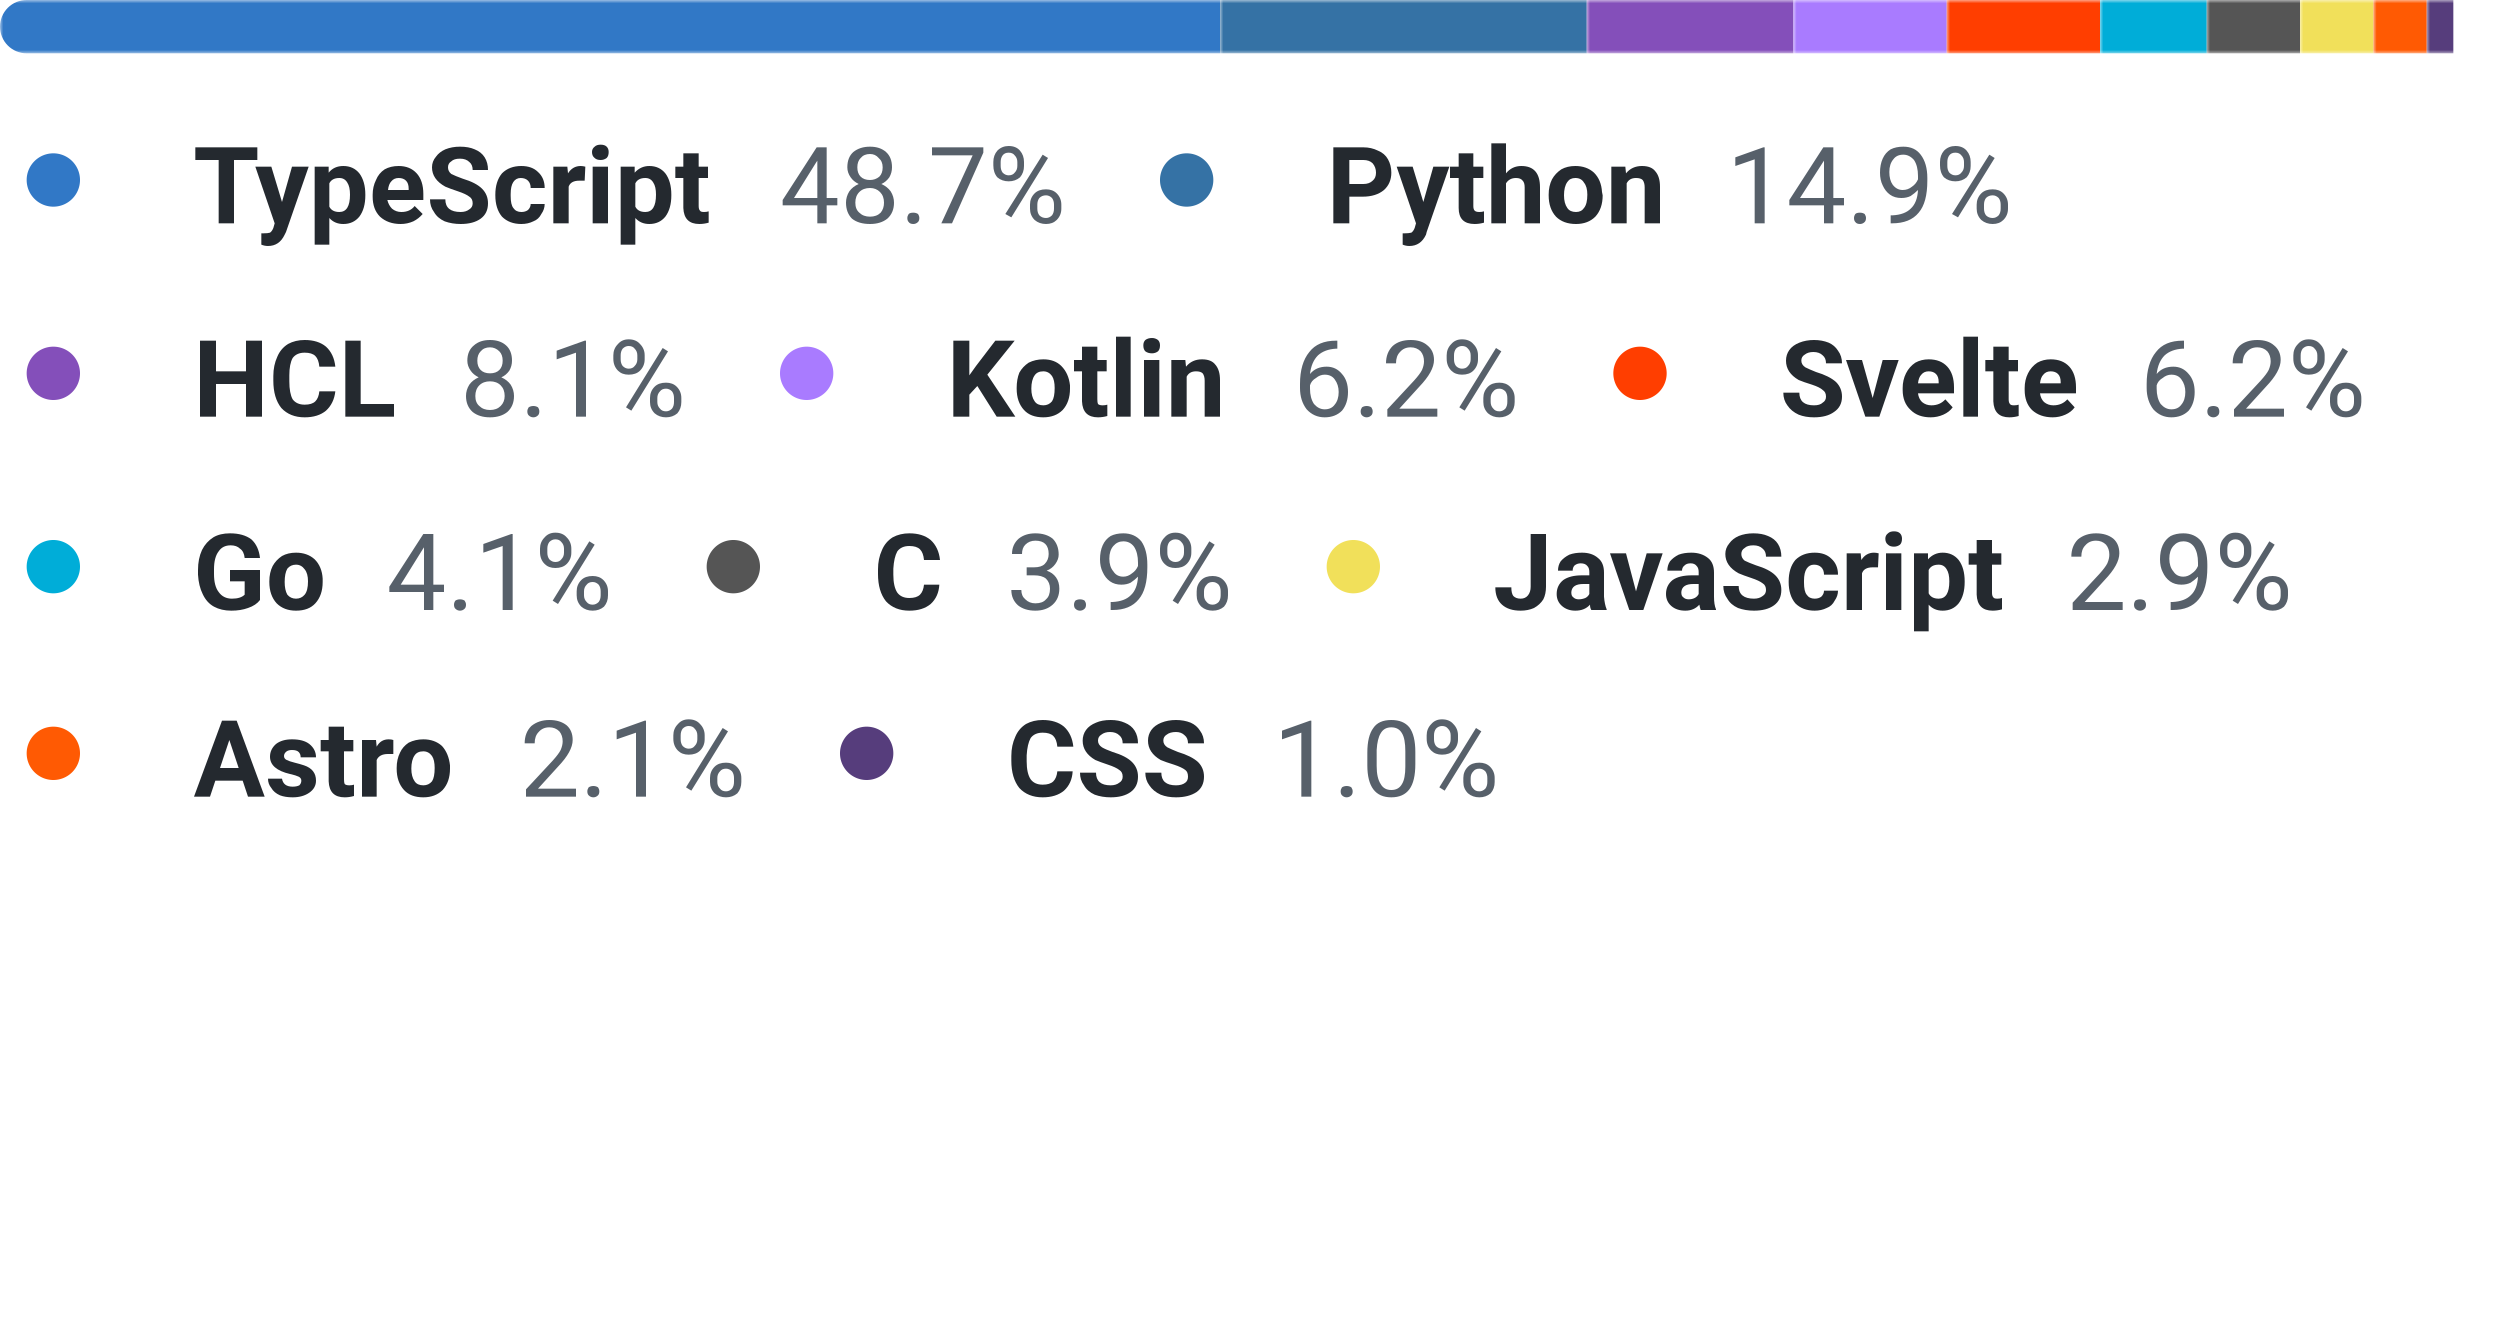 <svg width="375" height="200" viewBox="0 0 375 200" xmlns="http://www.w3.org/2000/svg"><mask id="satori_om-id"><rect x="0" y="0" width="375" height="123" fill="#fff"/></mask><clipPath id="satori_cp-id-0"><path x="0" y="0" width="375" height="8" d="M4,0 h367 a4,4 0 0 1 4,4 v0 a4,4 0 0 1 -4,4 h-367 a4,4 0 0 1 -4,-4 v0 a4,4 0 0 1 4,-4"/></clipPath><mask id="satori_om-id-0"><rect x="0" y="0" width="375" height="8" fill="#fff"/></mask><mask id="satori_om-id-0-0"><rect x="0" y="0" width="183" height="8" fill="#fff" mask="url(#satori_om-id-0)"/></mask><rect x="0" y="0" width="183" height="8" fill="#3178c6" clip-path="url(#satori_cp-id-0)" mask="url(#satori_om-id-0)"/><mask id="satori_om-id-0-1"><rect x="183" y="0" width="55" height="8" fill="#fff" mask="url(#satori_om-id-0)"/></mask><rect x="183" y="0" width="55" height="8" fill="#3572A5" clip-path="url(#satori_cp-id-0)" mask="url(#satori_om-id-0)"/><mask id="satori_om-id-0-2"><rect x="238" y="0" width="31" height="8" fill="#fff" mask="url(#satori_om-id-0)"/></mask><rect x="238" y="0" width="31" height="8" fill="#844FBA" clip-path="url(#satori_cp-id-0)" mask="url(#satori_om-id-0)"/><mask id="satori_om-id-0-3"><rect x="269" y="0" width="23" height="8" fill="#fff" mask="url(#satori_om-id-0)"/></mask><rect x="269" y="0" width="23" height="8" fill="#A97BFF" clip-path="url(#satori_cp-id-0)" mask="url(#satori_om-id-0)"/><mask id="satori_om-id-0-4"><rect x="292" y="0" width="23" height="8" fill="#fff" mask="url(#satori_om-id-0)"/></mask><rect x="292" y="0" width="23" height="8" fill="#ff3e00" clip-path="url(#satori_cp-id-0)" mask="url(#satori_om-id-0)"/><mask id="satori_om-id-0-5"><rect x="315" y="0" width="16" height="8" fill="#fff" mask="url(#satori_om-id-0)"/></mask><rect x="315" y="0" width="16" height="8" fill="#00ADD8" clip-path="url(#satori_cp-id-0)" mask="url(#satori_om-id-0)"/><mask id="satori_om-id-0-6"><rect x="331" y="0" width="14" height="8" fill="#fff" mask="url(#satori_om-id-0)"/></mask><rect x="331" y="0" width="14" height="8" fill="#555555" clip-path="url(#satori_cp-id-0)" mask="url(#satori_om-id-0)"/><mask id="satori_om-id-0-7"><rect x="345" y="0" width="11" height="8" fill="#fff" mask="url(#satori_om-id-0)"/></mask><rect x="345" y="0" width="11" height="8" fill="#f1e05a" clip-path="url(#satori_cp-id-0)" mask="url(#satori_om-id-0)"/><mask id="satori_om-id-0-8"><rect x="356" y="0" width="8" height="8" fill="#fff" mask="url(#satori_om-id-0)"/></mask><rect x="356" y="0" width="8" height="8" fill="#ff5a03" clip-path="url(#satori_cp-id-0)" mask="url(#satori_om-id-0)"/><mask id="satori_om-id-0-9"><rect x="364" y="0" width="4" height="8" fill="#fff" mask="url(#satori_om-id-0)"/></mask><rect x="364" y="0" width="4" height="8" fill="#563d7c" clip-path="url(#satori_cp-id-0)" mask="url(#satori_om-id-0)"/><mask id="satori_om-id-1"><rect x="0" y="18" width="375" height="105" fill="#fff"/></mask><mask id="satori_om-id-1-0"><rect x="0" y="18" width="160" height="19" fill="#fff"/></mask><mask id="satori_om-id-1-0-0"><rect x="0" y="19" width="16" height="16" fill="#fff"/></mask><mask id="satori_om-id-1-0-0-0"><rect x="4" y="23" width="8" height="8" fill="#fff"/></mask><path x="4" y="23" width="8" height="8" fill="#3178c6" d="M8,23 h0 a4,4 0 0 1 4,4 v0 a4,4 0 0 1 -4,4 h0 a4,4 0 0 1 -4,-4 v0 a4,4 0 0 1 4,-4"/><mask id="satori_om-id-1-0-1"><rect x="29" y="18" width="79" height="19" fill="#fff"/></mask><path fill="#24292f" d="M38.6 22.1L38.6 24.0L35.1 24.0L35.1 33.5L32.8 33.5L32.8 24.0L29.3 24.0L29.3 22.1L38.6 22.1ZM40.7 25.0L42.3 30.3L43.8 25.0L46.3 25.0L42.9 34.8L42.7 35.2Q41.9 36.9 40.2 36.9L40.2 36.9Q39.7 36.9 39.2 36.7L39.2 36.7L39.2 35.0L39.5 35.0Q40.2 35.0 40.5 34.9Q40.8 34.7 41.0 34.2L41.0 34.2L41.2 33.5L38.3 25.0L40.7 25.0ZM54.8 29.2L54.8 29.3Q54.8 31.3 53.9 32.5Q53.0 33.6 51.5 33.6L51.5 33.6Q50.2 33.6 49.4 32.7L49.4 32.7L49.4 36.7L47.2 36.7L47.2 25.0L49.3 25.0L49.3 25.9Q50.1 24.9 51.5 24.9L51.5 24.9Q53.0 24.9 53.9 26.0Q54.8 27.2 54.8 29.2L54.8 29.2ZM52.5 29.2L52.5 29.2Q52.5 28.0 52.1 27.4Q51.7 26.7 50.9 26.7L50.9 26.7Q49.8 26.7 49.4 27.5L49.4 27.5L49.4 31.0Q49.8 31.8 50.9 31.8L50.9 31.8Q52.5 31.8 52.5 29.2ZM60.1 33.6L60.1 33.6Q58.2 33.6 57.0 32.5Q55.9 31.4 55.9 29.5L55.9 29.5L55.9 29.2Q55.9 28.0 56.4 27.0Q56.8 26.0 57.7 25.4Q58.6 24.9 59.8 24.9L59.8 24.9Q61.5 24.9 62.5 26.0Q63.5 27.1 63.5 29.1L63.5 29.1L63.5 30.0L58.1 30.0Q58.3 30.8 58.8 31.3Q59.4 31.8 60.2 31.8L60.2 31.8Q61.5 31.8 62.2 30.9L62.2 30.9L63.4 32.1Q62.8 32.8 62.0 33.2Q61.1 33.6 60.1 33.6ZM59.8 26.7L59.8 26.7Q59.1 26.7 58.7 27.2Q58.3 27.6 58.2 28.5L58.2 28.5L61.3 28.5L61.3 28.3Q61.3 27.5 60.9 27.1Q60.5 26.7 59.8 26.7ZM70.9 30.5L70.9 30.5Q70.9 29.8 70.4 29.5Q69.9 29.1 68.7 28.7Q67.5 28.3 66.8 28.0L66.8 28.0Q64.8 26.9 64.8 25.1L64.8 25.1Q64.8 24.2 65.4 23.5Q65.9 22.8 66.8 22.4Q67.8 22.0 69.0 22.0L69.0 22.0Q70.3 22.0 71.2 22.4Q72.2 22.8 72.7 23.6Q73.2 24.4 73.2 25.5L73.2 25.5L70.9 25.5Q70.9 24.7 70.4 24.3Q69.9 23.8 69.0 23.8L69.0 23.8Q68.1 23.8 67.7 24.2Q67.2 24.5 67.2 25.1L67.2 25.1Q67.2 25.7 67.7 26.1Q68.3 26.4 69.4 26.8L69.4 26.8Q71.4 27.4 72.3 28.3Q73.2 29.2 73.2 30.5L73.2 30.5Q73.2 32.0 72.1 32.8Q71.0 33.6 69.1 33.6L69.1 33.6Q67.8 33.6 66.7 33.2Q65.6 32.7 65.1 31.8Q64.5 31.0 64.5 29.9L64.5 29.9L66.8 29.9Q66.8 31.8 69.1 31.8L69.1 31.8Q69.9 31.8 70.4 31.4Q70.9 31.1 70.9 30.5ZM78.2 31.8L78.2 31.8Q78.8 31.8 79.2 31.5Q79.6 31.1 79.6 30.6L79.6 30.6L81.7 30.6Q81.7 31.4 81.2 32.1Q80.8 32.9 80.0 33.2Q79.2 33.6 78.2 33.6L78.2 33.6Q76.4 33.6 75.3 32.5Q74.3 31.3 74.3 29.3L74.3 29.3L74.3 29.2Q74.3 27.2 75.3 26.0Q76.4 24.9 78.2 24.9L78.2 24.9Q79.8 24.9 80.7 25.8Q81.7 26.7 81.7 28.2L81.7 28.2L79.6 28.2Q79.6 27.5 79.2 27.1Q78.8 26.7 78.1 26.7L78.1 26.7Q77.4 26.7 77.0 27.3Q76.6 27.9 76.6 29.1L76.6 29.1L76.6 29.4Q76.6 30.7 77.0 31.2Q77.4 31.8 78.2 31.8ZM87.8 25.0L87.7 27.1Q87.3 27.1 86.9 27.1L86.9 27.1Q85.6 27.1 85.3 28.0L85.3 28.0L85.3 33.5L83.0 33.5L83.0 25.0L85.1 25.0L85.2 26.0Q85.9 24.9 87.1 24.9L87.1 24.9Q87.4 24.9 87.8 25.0L87.8 25.0ZM91.2 25.0L91.2 33.5L88.9 33.5L88.9 25.0L91.2 25.0ZM88.8 22.8L88.8 22.8Q88.8 22.3 89.2 22.0Q89.5 21.7 90.1 21.7L90.1 21.7Q90.7 21.7 91 22.0Q91.3 22.3 91.3 22.8L91.3 22.8Q91.3 23.4 91.0 23.7Q90.6 24.0 90.1 24.0Q89.5 24.0 89.2 23.7Q88.8 23.4 88.8 22.8ZM100.7 29.2L100.7 29.3Q100.7 31.3 99.8 32.5Q98.9 33.6 97.4 33.6L97.4 33.6Q96.1 33.6 95.3 32.7L95.3 32.7L95.3 36.7L93.1 36.7L93.1 25.0L95.2 25.0L95.2 25.9Q96.1 24.9 97.4 24.9L97.4 24.9Q98.9 24.9 99.8 26.0Q100.7 27.2 100.7 29.2L100.7 29.2ZM98.4 29.2L98.4 29.2Q98.4 28.0 98.0 27.4Q97.6 26.7 96.8 26.7L96.8 26.7Q95.7 26.7 95.3 27.5L95.3 27.5L95.3 31.0Q95.7 31.8 96.8 31.8L96.8 31.8Q98.4 31.8 98.4 29.2ZM102.5 23.0L104.8 23.0L104.8 25.0L106.2 25.0L106.2 26.7L104.8 26.7L104.8 30.9Q104.8 31.4 105.0 31.6Q105.1 31.8 105.6 31.8L105.6 31.8Q106.0 31.8 106.3 31.7L106.3 31.7L106.3 33.4Q105.6 33.6 104.9 33.6L104.9 33.6Q102.6 33.6 102.5 31.2L102.5 31.2L102.5 26.7L101.3 26.7L101.3 25.0L102.5 25.0L102.5 23.0Z "/><mask id="satori_om-id-1-0-2"><rect x="117" y="18" width="43" height="19" fill="#fff"/></mask><path fill="#57606a" d="M124.0 22.1L124.0 29.7L125.6 29.7L125.6 30.8L124.0 30.8L124.0 33.5L122.6 33.5L122.6 30.8L117.4 30.8L117.4 30.0L122.5 22.1L124.0 22.1ZM122.4 24.4L119.1 29.7L122.6 29.7L122.6 24.1L122.4 24.4ZM133.8 25.1L133.8 25.1Q133.8 25.9 133.4 26.6Q132.9 27.3 132.2 27.6L132.2 27.6Q133.1 28.0 133.6 28.7Q134.1 29.5 134.1 30.4L134.1 30.4Q134.1 31.9 133.1 32.8Q132.1 33.6 130.5 33.6L130.5 33.6Q128.8 33.6 127.8 32.8Q126.9 31.9 126.9 30.4L126.9 30.4Q126.9 29.5 127.4 28.7Q127.9 28.0 128.8 27.6L128.8 27.6Q128 27.2 127.6 26.6Q127.1 25.9 127.1 25.1L127.1 25.1Q127.1 23.6 128.0 22.8Q129.0 22.0 130.5 22.0L130.5 22.0Q132.0 22.0 132.9 22.8Q133.8 23.6 133.8 25.1ZM132.6 30.4L132.6 30.4Q132.6 29.4 132.0 28.8Q131.4 28.2 130.5 28.2Q129.5 28.2 128.9 28.8Q128.3 29.4 128.3 30.4Q128.3 31.4 128.9 31.9Q129.5 32.5 130.5 32.5L130.5 32.5Q131.5 32.5 132.1 31.9Q132.6 31.3 132.6 30.4ZM130.5 23.1L130.5 23.1Q129.6 23.1 129.1 23.7Q128.6 24.2 128.6 25.1L128.6 25.1Q128.6 26.0 129.1 26.5Q129.6 27.0 130.5 27.0Q131.3 27.0 131.9 26.5Q132.4 26.0 132.4 25.1Q132.4 24.2 131.8 23.7Q131.3 23.1 130.5 23.1ZM136.1 32.7L136.1 32.7Q136.1 32.4 136.3 32.1Q136.5 31.9 137.0 31.9Q137.4 31.9 137.7 32.1Q137.9 32.4 137.9 32.7L137.9 32.7Q137.9 33.1 137.7 33.3Q137.4 33.6 137.0 33.6Q136.5 33.6 136.3 33.3Q136.1 33.1 136.1 32.7ZM147.5 22.1L147.5 22.9L142.8 33.5L141.2 33.5L145.9 23.3L139.8 23.3L139.8 22.1L147.5 22.1ZM149.0 24.8L149.0 24.3Q149.0 23.3 149.6 22.6Q150.3 21.9 151.3 21.9L151.3 21.9Q152.4 21.9 153.0 22.6Q153.6 23.3 153.6 24.3L153.6 24.3L153.6 24.9Q153.6 25.9 153.0 26.6Q152.3 27.2 151.3 27.2L151.3 27.2Q150.3 27.2 149.6 26.6Q149.0 25.9 149.0 24.8L149.0 24.8ZM150.1 24.3L150.1 24.9Q150.1 25.5 150.4 25.9Q150.8 26.3 151.3 26.3L151.3 26.3Q151.9 26.3 152.2 25.9Q152.6 25.5 152.6 24.9L152.6 24.9L152.6 24.3Q152.6 23.7 152.2 23.3Q151.9 22.9 151.3 22.9Q150.7 22.9 150.4 23.3Q150.1 23.7 150.1 24.3L150.1 24.3ZM154.5 31.3L154.5 30.7Q154.5 29.7 155.2 29.0Q155.8 28.4 156.9 28.4Q157.9 28.4 158.5 29.0Q159.2 29.7 159.2 30.7L159.2 30.7L159.2 31.3Q159.2 32.3 158.5 33.0Q157.9 33.6 156.9 33.6Q155.9 33.6 155.2 33.0Q154.5 32.3 154.5 31.3L154.5 31.3ZM155.6 30.7L155.6 31.3Q155.6 31.9 155.9 32.3Q156.3 32.7 156.9 32.7L156.9 32.7Q157.4 32.7 157.8 32.3Q158.1 31.9 158.1 31.3L158.1 31.3L158.1 30.7Q158.1 30.1 157.8 29.7Q157.4 29.3 156.9 29.3L156.9 29.3Q156.3 29.3 155.9 29.7Q155.6 30.1 155.6 30.7L155.6 30.7ZM157.2 23.7L151.7 32.6L150.8 32.1L156.4 23.2L157.2 23.7Z "/><mask id="satori_om-id-1-1"><rect x="170" y="18" width="132" height="19" fill="#fff"/></mask><mask id="satori_om-id-1-1-0"><rect x="170" y="19" width="16" height="16" fill="#fff"/></mask><mask id="satori_om-id-1-1-0-0"><rect x="174" y="23" width="8" height="8" fill="#fff"/></mask><path x="174" y="23" width="8" height="8" fill="#3572A5" d="M178,23 h0 a4,4 0 0 1 4,4 v0 a4,4 0 0 1 -4,4 h0 a4,4 0 0 1 -4,-4 v0 a4,4 0 0 1 4,-4"/><mask id="satori_om-id-1-1-1"><rect x="199" y="18" width="51" height="19" fill="#fff"/></mask><path fill="#24292f" d="M204.4 29.5L202.4 29.5L202.4 33.5L200.0 33.5L200.0 22.1L204.5 22.1Q205.7 22.1 206.7 22.6Q207.7 23.0 208.2 23.9Q208.7 24.8 208.7 25.9L208.7 25.9Q208.7 27.5 207.6 28.5Q206.4 29.5 204.4 29.5L204.4 29.5ZM202.4 24.0L202.4 27.6L204.5 27.6Q205.4 27.6 205.9 27.1Q206.4 26.7 206.4 25.9L206.4 25.9Q206.4 25.1 205.9 24.5Q205.4 24.0 204.5 24.0L204.5 24.0L202.4 24.0ZM211.9 25.0L213.5 30.3L215.0 25.0L217.4 25.0L214.0 34.8L213.9 35.2Q213.1 36.9 211.4 36.9L211.4 36.9Q210.9 36.9 210.4 36.7L210.4 36.7L210.4 35.0L210.7 35.0Q211.3 35.0 211.7 34.9Q212.0 34.7 212.2 34.2L212.2 34.2L212.4 33.5L209.5 25.0L211.9 25.0ZM218.8 23.0L221.0 23.0L221.0 25.0L222.5 25.0L222.5 26.7L221.0 26.7L221.0 30.9Q221.0 31.4 221.2 31.6Q221.4 31.8 221.9 31.8L221.9 31.8Q222.3 31.8 222.6 31.7L222.6 31.7L222.6 33.4Q221.9 33.6 221.2 33.6L221.2 33.6Q218.8 33.6 218.8 31.2L218.8 31.2L218.8 26.7L217.5 26.7L217.5 25.0L218.8 25.0L218.8 23.0ZM225.9 21.5L225.9 26.0Q226.8 24.9 228.2 24.9L228.2 24.9Q231.0 24.9 231.0 28.1L231.0 28.1L231.0 33.5L228.7 33.5L228.7 28.1Q228.7 27.4 228.4 27.1Q228.1 26.7 227.4 26.7L227.4 26.7Q226.4 26.7 225.9 27.5L225.9 27.5L225.9 33.5L223.7 33.5L223.7 21.5L225.9 21.5ZM232.3 29.3L232.3 29.2Q232.3 27.9 232.8 26.9Q233.3 26.0 234.2 25.4Q235.1 24.9 236.3 24.9L236.3 24.9Q238.0 24.9 239.1 25.9Q240.2 27.0 240.3 28.8L240.3 28.8L240.4 29.3Q240.4 31.3 239.3 32.5Q238.2 33.6 236.4 33.6Q234.5 33.6 233.4 32.5Q232.3 31.3 232.3 29.3L232.3 29.3ZM234.6 29.3L234.6 29.3Q234.6 30.5 235.1 31.2Q235.5 31.8 236.4 31.8L236.4 31.8Q237.2 31.8 237.6 31.2Q238.1 30.6 238.1 29.2L238.1 29.2Q238.1 28.0 237.6 27.4Q237.2 26.7 236.3 26.7L236.3 26.7Q235.5 26.7 235.1 27.3Q234.6 28.0 234.6 29.3ZM241.7 25.0L243.8 25.0L243.9 26.0Q244.8 24.9 246.3 24.9L246.3 24.9Q247.7 24.9 248.3 25.7Q249.0 26.5 249.0 28.0L249.0 28.0L249.0 33.5L246.7 33.5L246.7 28.1Q246.7 27.4 246.4 27.0Q246.1 26.7 245.4 26.7L245.4 26.7Q244.4 26.7 244.0 27.5L244.0 27.5L244.0 33.5L241.7 33.5L241.7 25.0Z "/><mask id="satori_om-id-1-1-2"><rect x="259" y="18" width="43" height="19" fill="#fff"/></mask><path fill="#57606a" d="M264.7 22.1L264.7 33.5L263.2 33.5L263.2 23.9L260.3 24.9L260.3 23.6L264.5 22.1L264.7 22.1ZM275.0 22.1L275.0 29.7L276.6 29.7L276.6 30.8L275.0 30.8L275.0 33.5L273.6 33.5L273.6 30.8L268.4 30.8L268.4 30.0L273.5 22.1L275.0 22.1ZM273.4 24.4L270.0 29.7L273.6 29.7L273.6 24.1L273.4 24.4ZM278.1 32.7L278.1 32.7Q278.1 32.4 278.3 32.1Q278.5 31.9 279.0 31.9Q279.4 31.9 279.7 32.1Q279.9 32.4 279.9 32.7L279.9 32.7Q279.9 33.1 279.7 33.3Q279.4 33.6 279.0 33.6Q278.5 33.6 278.3 33.3Q278.1 33.1 278.1 32.7ZM287.7 28.5L287.7 28.5Q287.2 29.0 286.6 29.4Q286.0 29.7 285.2 29.7L285.2 29.7Q284.2 29.7 283.5 29.2Q282.8 28.7 282.4 27.8Q282.0 27.0 282.0 25.9L282.0 25.9Q282.0 24.7 282.4 23.8Q282.8 22.9 283.6 22.4Q284.4 22.0 285.5 22.0L285.5 22.0Q287.2 22.0 288.1 23.2Q289.1 24.5 289.1 26.7L289.1 26.7L289.1 27.1Q289.1 30.4 287.8 31.9Q286.5 33.5 283.8 33.5L283.8 33.5L283.6 33.5L283.6 32.3L283.9 32.3Q285.7 32.2 286.6 31.3Q287.6 30.4 287.7 28.5ZM285.4 28.5L285.4 28.5Q286.2 28.5 286.8 28.0Q287.4 27.6 287.7 26.9L287.7 26.9L287.7 26.4Q287.7 24.9 287.1 24.0Q286.4 23.2 285.5 23.2L285.5 23.2Q284.5 23.2 284.0 23.9Q283.4 24.6 283.4 25.8L283.4 25.8Q283.4 27.0 283.9 27.7Q284.5 28.5 285.4 28.5ZM291.0 24.8L291.0 24.3Q291.0 23.3 291.6 22.6Q292.3 21.9 293.3 21.9L293.3 21.9Q294.4 21.9 295.0 22.6Q295.6 23.3 295.6 24.3L295.6 24.3L295.6 24.9Q295.6 25.9 295.0 26.6Q294.3 27.2 293.3 27.2L293.3 27.2Q292.3 27.2 291.6 26.6Q291.0 25.9 291.0 24.8L291.0 24.8ZM292.1 24.3L292.1 24.9Q292.1 25.5 292.4 25.9Q292.8 26.3 293.3 26.3L293.3 26.3Q293.9 26.3 294.2 25.9Q294.6 25.5 294.6 24.9L294.6 24.9L294.6 24.3Q294.6 23.7 294.2 23.3Q293.9 22.9 293.3 22.9Q292.7 22.9 292.4 23.3Q292.1 23.7 292.1 24.3L292.1 24.3ZM296.5 31.3L296.5 30.7Q296.5 29.7 297.2 29.0Q297.8 28.4 298.9 28.4Q299.9 28.4 300.5 29.0Q301.2 29.7 301.2 30.7L301.2 30.7L301.2 31.3Q301.2 32.3 300.5 33.0Q299.9 33.6 298.9 33.6Q297.9 33.6 297.2 33.0Q296.5 32.3 296.5 31.3L296.5 31.3ZM297.6 30.7L297.6 31.3Q297.6 31.9 297.9 32.3Q298.3 32.7 298.9 32.7L298.9 32.7Q299.4 32.7 299.8 32.3Q300.1 31.9 300.1 31.3L300.1 31.3L300.1 30.7Q300.1 30.1 299.8 29.7Q299.4 29.3 298.9 29.3L298.9 29.3Q298.3 29.3 297.9 29.7Q297.6 30.1 297.6 30.7L297.6 30.7ZM299.2 23.7L293.7 32.6L292.8 32.1L298.4 23.2L299.2 23.7Z "/><mask id="satori_om-id-1-2"><rect x="0" y="47" width="103" height="19" fill="#fff"/></mask><mask id="satori_om-id-1-2-0"><rect x="0" y="48" width="16" height="16" fill="#fff"/></mask><mask id="satori_om-id-1-2-0-0"><rect x="4" y="52" width="8" height="8" fill="#fff"/></mask><path x="4" y="52" width="8" height="8" fill="#844FBA" d="M8,52 h0 a4,4 0 0 1 4,4 v0 a4,4 0 0 1 -4,4 h0 a4,4 0 0 1 -4,-4 v0 a4,4 0 0 1 4,-4"/><mask id="satori_om-id-1-2-1"><rect x="29" y="47" width="31" height="19" fill="#fff"/></mask><path fill="#24292f" d="M39.3 51.1L39.3 62.5L36.9 62.5L36.9 57.6L32.4 57.6L32.4 62.5L30.0 62.5L30.0 51.1L32.4 51.1L32.4 55.7L36.9 55.7L36.9 51.1L39.3 51.1ZM47.9 58.7L50.3 58.7Q50.1 60.5 48.9 61.6Q47.7 62.6 45.7 62.6L45.7 62.6Q43.5 62.6 42.2 61.2Q41.0 59.7 41.0 57.1L41.0 57.1L41.0 56.4Q41.0 54.8 41.6 53.5Q42.1 52.3 43.2 51.6Q44.3 51.0 45.7 51.0L45.7 51.0Q47.7 51.0 48.9 52.0Q50.1 53.1 50.3 55.0L50.3 55.0L47.9 55.0Q47.8 53.9 47.3 53.4Q46.8 52.9 45.7 52.9L45.7 52.9Q44.5 52.9 43.9 53.7Q43.4 54.6 43.4 56.3L43.4 56.3L43.4 57.2Q43.4 59.0 43.9 59.9Q44.5 60.7 45.7 60.7L45.7 60.7Q46.8 60.7 47.3 60.2Q47.8 59.7 47.9 58.7L47.9 58.7ZM54.1 51.1L54.1 60.6L59.1 60.6L59.1 62.5L51.8 62.5L51.8 51.1L54.1 51.1Z "/><mask id="satori_om-id-1-2-2"><rect x="69" y="47" width="34" height="19" fill="#fff"/></mask><path fill="#57606a" d="M76.8 54.1L76.8 54.1Q76.8 54.9 76.4 55.6Q75.9 56.3 75.2 56.6L75.2 56.6Q76.1 57.0 76.6 57.7Q77.1 58.5 77.1 59.4L77.1 59.4Q77.1 60.9 76.1 61.8Q75.1 62.6 73.5 62.6L73.5 62.6Q71.9 62.6 70.9 61.8Q69.9 60.9 69.9 59.4L69.9 59.4Q69.9 58.5 70.4 57.7Q70.9 57.0 71.8 56.6L71.8 56.6Q71.0 56.2 70.6 55.6Q70.1 54.9 70.1 54.1L70.1 54.1Q70.1 52.6 71.1 51.8Q72.0 51.0 73.5 51.0L73.5 51.0Q75.0 51.0 75.9 51.8Q76.8 52.6 76.8 54.1ZM75.7 59.4L75.7 59.4Q75.7 58.4 75.1 57.8Q74.5 57.2 73.5 57.2Q72.5 57.2 71.9 57.8Q71.3 58.4 71.3 59.4Q71.3 60.4 71.9 60.9Q72.5 61.5 73.5 61.5L73.5 61.5Q74.5 61.5 75.1 60.9Q75.7 60.3 75.7 59.4ZM73.5 52.1L73.5 52.1Q72.6 52.1 72.1 52.7Q71.6 53.2 71.6 54.1L71.6 54.1Q71.6 55.0 72.1 55.5Q72.6 56.0 73.5 56.0Q74.4 56.0 74.9 55.5Q75.4 55.0 75.4 54.1Q75.4 53.2 74.9 52.7Q74.3 52.1 73.5 52.1ZM79.1 61.7L79.1 61.7Q79.1 61.4 79.3 61.1Q79.6 60.9 80 60.9Q80.4 60.9 80.7 61.1Q80.9 61.4 80.9 61.7L80.9 61.7Q80.9 62.1 80.7 62.3Q80.4 62.6 80 62.6Q79.6 62.6 79.3 62.3Q79.1 62.1 79.1 61.7ZM87.9 51.1L87.9 62.5L86.4 62.5L86.4 52.9L83.5 53.9L83.5 52.6L87.7 51.1L87.9 51.1ZM92 53.8L92 53.3Q92 52.3 92.7 51.6Q93.3 50.9 94.3 50.9L94.3 50.9Q95.4 50.9 96.0 51.6Q96.7 52.3 96.7 53.3L96.7 53.3L96.7 53.9Q96.7 54.9 96.0 55.6Q95.4 56.2 94.3 56.2L94.3 56.2Q93.3 56.2 92.7 55.6Q92 54.9 92 53.8L92 53.8ZM93.1 53.3L93.1 53.9Q93.1 54.5 93.4 54.9Q93.8 55.3 94.3 55.3L94.3 55.3Q94.9 55.3 95.2 54.9Q95.6 54.5 95.6 53.9L95.6 53.9L95.6 53.3Q95.6 52.7 95.2 52.3Q94.9 51.9 94.3 51.9Q93.8 51.9 93.4 52.3Q93.1 52.7 93.1 53.3L93.1 53.3ZM97.5 60.3L97.5 59.7Q97.5 58.7 98.2 58.0Q98.8 57.4 99.9 57.4Q100.9 57.4 101.5 58.0Q102.2 58.7 102.2 59.7L102.2 59.7L102.2 60.3Q102.2 61.3 101.6 62.0Q100.9 62.6 99.9 62.6Q98.9 62.6 98.2 62.0Q97.5 61.3 97.5 60.3L97.5 60.3ZM98.6 59.7L98.6 60.3Q98.6 60.9 99.0 61.3Q99.3 61.7 99.9 61.7L99.9 61.7Q100.4 61.7 100.8 61.3Q101.1 60.9 101.1 60.3L101.1 60.3L101.1 59.7Q101.1 59.1 100.8 58.7Q100.4 58.3 99.9 58.3L99.9 58.3Q99.3 58.3 99.0 58.7Q98.6 59.1 98.6 59.7L98.6 59.7ZM100.2 52.7L94.7 61.6L93.9 61.1L99.4 52.2L100.2 52.7Z "/><mask id="satori_om-id-1-3"><rect x="113" y="47" width="115" height="19" fill="#fff"/></mask><mask id="satori_om-id-1-3-0"><rect x="113" y="48" width="16" height="16" fill="#fff"/></mask><mask id="satori_om-id-1-3-0-0"><rect x="117" y="52" width="8" height="8" fill="#fff"/></mask><path x="117" y="52" width="8" height="8" fill="#A97BFF" d="M121,52 h0 a4,4 0 0 1 4,4 v0 a4,4 0 0 1 -4,4 h0 a4,4 0 0 1 -4,-4 v0 a4,4 0 0 1 4,-4"/><mask id="satori_om-id-1-3-1"><rect x="142" y="47" width="43" height="19" fill="#fff"/></mask><path fill="#24292f" d="M149.5 62.5L146.6 57.9L145.4 59.2L145.4 62.5L143.0 62.5L143.0 51.1L145.4 51.1L145.4 56.3L146.4 54.9L149.3 51.1L152.2 51.1L148.1 56.2L152.3 62.5L149.5 62.5ZM152.5 58.3L152.5 58.2Q152.5 56.9 152.9 55.9Q153.4 55.0 154.3 54.4Q155.3 53.9 156.5 53.9L156.5 53.9Q158.2 53.9 159.2 54.9Q160.3 56.0 160.5 57.8L160.5 57.8L160.5 58.3Q160.5 60.3 159.4 61.5Q158.3 62.6 156.5 62.6Q154.6 62.6 153.6 61.5Q152.5 60.3 152.5 58.3L152.5 58.3ZM154.7 58.3L154.7 58.3Q154.7 59.5 155.2 60.2Q155.6 60.8 156.5 60.8L156.5 60.8Q157.3 60.8 157.8 60.2Q158.2 59.6 158.2 58.2L158.2 58.2Q158.2 57.0 157.8 56.4Q157.3 55.7 156.5 55.7L156.5 55.7Q155.6 55.7 155.2 56.3Q154.7 57.0 154.7 58.3ZM162.3 52.0L164.6 52.0L164.6 54.0L166.0 54.0L166.0 55.7L164.6 55.7L164.6 59.9Q164.6 60.4 164.7 60.6Q164.9 60.8 165.4 60.8L165.4 60.8Q165.8 60.8 166.1 60.7L166.1 60.7L166.1 62.4Q165.4 62.6 164.7 62.6L164.7 62.6Q162.4 62.6 162.3 60.2L162.3 60.2L162.3 55.7L161.1 55.7L161.1 54.0L162.3 54.0L162.3 52.0ZM169.6 50.5L169.6 62.5L167.4 62.5L167.4 50.5L169.6 50.5ZM173.9 54.0L173.9 62.5L171.6 62.5L171.6 54.0L173.9 54.0ZM171.5 51.8L171.5 51.8Q171.5 51.3 171.8 51.0Q172.2 50.7 172.8 50.7L172.8 50.7Q173.3 50.7 173.7 51.0Q174.0 51.3 174.0 51.8L174.0 51.8Q174.0 52.4 173.7 52.7Q173.3 53.0 172.8 53.0Q172.2 53.0 171.8 52.7Q171.5 52.4 171.5 51.8ZM175.7 54.0L177.8 54.0L177.9 55.0Q178.8 53.9 180.3 53.9L180.3 53.9Q181.7 53.9 182.3 54.7Q183.0 55.5 183 57.0L183 57.0L183 62.5L180.7 62.5L180.7 57.1Q180.7 56.4 180.4 56.0Q180.1 55.7 179.4 55.7L179.4 55.7Q178.4 55.7 178.0 56.5L178.0 56.5L178.0 62.5L175.7 62.5L175.7 54.0Z "/><mask id="satori_om-id-1-3-2"><rect x="194" y="47" width="34" height="19" fill="#fff"/></mask><path fill="#57606a" d="M200.4 51.1L200.6 51.1L200.6 52.3L200.4 52.3Q198.7 52.4 197.7 53.3Q196.7 54.3 196.5 56.1L196.5 56.1Q197.4 55.0 199.0 55.0L199.0 55.0Q200.4 55.0 201.3 56.1Q202.2 57.1 202.2 58.8L202.2 58.8Q202.2 60.5 201.3 61.6Q200.3 62.6 198.7 62.6L198.7 62.6Q197.1 62.6 196.0 61.4Q195.0 60.1 195.0 58.2L195.0 58.2L195.0 57.6Q195.0 54.5 196.4 52.8Q197.7 51.1 200.4 51.1L200.4 51.1ZM198.7 56.2L198.7 56.2Q198.0 56.2 197.4 56.7Q196.7 57.1 196.5 57.8L196.5 57.8L196.5 58.3Q196.5 59.7 197.1 60.6Q197.8 61.4 198.7 61.4L198.7 61.4Q199.7 61.4 200.2 60.7Q200.8 60.0 200.8 58.8L200.8 58.8Q200.8 57.7 200.2 56.9Q199.7 56.2 198.7 56.2ZM204.1 61.7L204.1 61.7Q204.1 61.4 204.3 61.1Q204.6 60.9 205 60.9Q205.4 60.9 205.7 61.1Q205.9 61.4 205.9 61.7L205.9 61.7Q205.9 62.1 205.7 62.3Q205.4 62.6 205 62.6Q204.6 62.6 204.3 62.3Q204.1 62.1 204.1 61.7ZM215.6 61.3L215.6 62.5L208.1 62.5L208.1 61.4L212.1 57.1Q213.0 56.1 213.3 55.5Q213.6 54.8 213.6 54.2L213.6 54.2Q213.6 53.3 213.1 52.7Q212.5 52.1 211.6 52.1L211.6 52.1Q210.6 52.1 210.0 52.8Q209.4 53.4 209.4 54.5L209.4 54.5L207.9 54.5Q207.9 52.9 208.9 51.9Q209.9 51.0 211.6 51.0L211.6 51.0Q213.2 51.0 214.1 51.8Q215.1 52.6 215.1 54.0L215.1 54.0Q215.1 55.7 212.9 58.0L212.9 58.0L209.9 61.3L215.6 61.3ZM217 53.8L217 53.3Q217 52.3 217.7 51.6Q218.3 50.9 219.3 50.9L219.3 50.9Q220.4 50.9 221.0 51.6Q221.7 52.3 221.7 53.3L221.7 53.3L221.7 53.9Q221.7 54.9 221.0 55.6Q220.4 56.2 219.3 56.2L219.3 56.2Q218.3 56.2 217.7 55.6Q217 54.9 217 53.8L217 53.8ZM218.1 53.3L218.1 53.9Q218.1 54.5 218.4 54.9Q218.8 55.3 219.3 55.3L219.3 55.3Q219.9 55.3 220.2 54.9Q220.6 54.5 220.6 53.9L220.6 53.9L220.6 53.3Q220.6 52.7 220.2 52.3Q219.9 51.9 219.3 51.9Q218.8 51.9 218.4 52.3Q218.1 52.7 218.1 53.3L218.1 53.3ZM222.5 60.3L222.5 59.7Q222.5 58.7 223.2 58.0Q223.8 57.4 224.9 57.4Q225.9 57.4 226.5 58.0Q227.2 58.7 227.2 59.7L227.2 59.7L227.2 60.3Q227.2 61.3 226.6 62.0Q225.9 62.6 224.9 62.6Q223.9 62.6 223.2 62.0Q222.5 61.3 222.5 60.3L222.5 60.3ZM223.6 59.7L223.6 60.3Q223.6 60.9 224.0 61.3Q224.3 61.7 224.9 61.7L224.9 61.7Q225.4 61.7 225.8 61.3Q226.1 60.9 226.1 60.3L226.1 60.3L226.1 59.7Q226.1 59.1 225.8 58.7Q225.4 58.3 224.9 58.3L224.9 58.3Q224.3 58.3 224.0 58.7Q223.6 59.1 223.6 59.7L223.6 59.7ZM225.2 52.7L219.7 61.6L218.9 61.1L224.4 52.2L225.2 52.7Z "/><mask id="satori_om-id-1-4"><rect x="238" y="47" width="117" height="19" fill="#fff"/></mask><mask id="satori_om-id-1-4-0"><rect x="238" y="48" width="16" height="16" fill="#fff"/></mask><mask id="satori_om-id-1-4-0-0"><rect x="242" y="52" width="8" height="8" fill="#fff"/></mask><path x="242" y="52" width="8" height="8" fill="#ff3e00" d="M246,52 h0 a4,4 0 0 1 4,4 v0 a4,4 0 0 1 -4,4 h0 a4,4 0 0 1 -4,-4 v0 a4,4 0 0 1 4,-4"/><mask id="satori_om-id-1-4-1"><rect x="267" y="47" width="45" height="19" fill="#fff"/></mask><path fill="#24292f" d="M273.9 59.5L273.9 59.5Q273.9 58.8 273.4 58.5Q273.0 58.1 271.8 57.7Q270.5 57.3 269.8 57.0L269.8 57.0Q267.9 55.9 267.9 54.1L267.9 54.1Q267.9 53.2 268.4 52.5Q268.9 51.8 269.9 51.4Q270.9 51.0 272.1 51.0L272.1 51.0Q273.3 51.0 274.3 51.4Q275.2 51.8 275.7 52.6Q276.3 53.4 276.3 54.5L276.3 54.5L273.9 54.5Q273.9 53.7 273.4 53.3Q272.9 52.8 272.0 52.8L272.0 52.8Q271.2 52.8 270.7 53.2Q270.2 53.5 270.2 54.1L270.2 54.1Q270.2 54.7 270.8 55.1Q271.4 55.4 272.4 55.8L272.4 55.8Q274.4 56.4 275.4 57.3Q276.3 58.2 276.3 59.5L276.3 59.5Q276.3 61.0 275.1 61.8Q274.0 62.6 272.1 62.6L272.1 62.6Q270.8 62.6 269.8 62.2Q268.7 61.7 268.1 60.8Q267.5 60.0 267.5 58.9L267.5 58.9L269.9 58.9Q269.9 60.8 272.1 60.8L272.1 60.8Q273.0 60.8 273.4 60.4Q273.9 60.1 273.9 59.5ZM279.3 54.0L280.9 59.7L282.4 54.0L284.8 54.0L281.9 62.5L279.8 62.5L276.9 54.0L279.3 54.0ZM289.6 62.6L289.6 62.6Q287.7 62.6 286.6 61.5Q285.4 60.4 285.4 58.5L285.4 58.5L285.4 58.2Q285.4 57.0 285.9 56.0Q286.4 55.0 287.3 54.4Q288.2 53.9 289.3 53.9L289.3 53.9Q291.1 53.9 292.1 55.0Q293.1 56.1 293.1 58.1L293.1 58.1L293.1 59.0L287.7 59.0Q287.8 59.8 288.3 60.3Q288.9 60.8 289.7 60.8L289.7 60.8Q291.0 60.8 291.8 59.9L291.8 59.9L292.9 61.1Q292.4 61.8 291.5 62.2Q290.6 62.6 289.6 62.6ZM289.3 55.7L289.3 55.7Q288.6 55.7 288.2 56.2Q287.8 56.6 287.7 57.5L287.7 57.5L290.8 57.5L290.8 57.3Q290.8 56.5 290.4 56.1Q290.0 55.7 289.3 55.7ZM296.7 50.5L296.7 62.5L294.5 62.5L294.5 50.5L296.7 50.5ZM299.0 52.0L301.3 52.0L301.3 54.0L302.7 54.0L302.7 55.7L301.3 55.7L301.3 59.9Q301.3 60.4 301.5 60.6Q301.6 60.8 302.1 60.8L302.1 60.8Q302.5 60.8 302.8 60.7L302.8 60.7L302.8 62.4Q302.1 62.6 301.4 62.6L301.4 62.6Q299.1 62.6 299.0 60.2L299.0 60.2L299.0 55.7L297.8 55.7L297.8 54.0L299.0 54.0L299.0 52.0ZM307.9 62.6L307.9 62.6Q306.0 62.6 304.8 61.5Q303.7 60.4 303.7 58.5L303.7 58.5L303.7 58.2Q303.7 57.0 304.2 56.0Q304.7 55.0 305.6 54.4Q306.5 53.9 307.6 53.9L307.6 53.9Q309.4 53.9 310.4 55.0Q311.4 56.1 311.4 58.1L311.4 58.1L311.4 59.0L306.0 59.0Q306.1 59.8 306.6 60.3Q307.2 60.8 308.0 60.8L308.0 60.8Q309.3 60.8 310.1 59.9L310.1 59.9L311.2 61.1Q310.7 61.8 309.8 62.2Q308.9 62.6 307.9 62.6ZM307.6 55.7L307.6 55.7Q306.9 55.7 306.5 56.2Q306.1 56.6 306.0 57.5L306.0 57.5L309.1 57.5L309.1 57.3Q309.1 56.5 308.7 56.1Q308.3 55.7 307.6 55.7Z "/><mask id="satori_om-id-1-4-2"><rect x="321" y="47" width="34" height="19" fill="#fff"/></mask><path fill="#57606a" d="M327.4 51.1L327.6 51.1L327.6 52.3L327.4 52.3Q325.7 52.4 324.7 53.3Q323.7 54.3 323.5 56.1L323.5 56.1Q324.4 55.0 326.0 55.0L326.0 55.0Q327.4 55.0 328.3 56.1Q329.2 57.1 329.2 58.8L329.2 58.8Q329.2 60.5 328.3 61.6Q327.3 62.6 325.7 62.6L325.7 62.6Q324.1 62.6 323.0 61.4Q322.0 60.1 322.0 58.2L322.0 58.2L322.0 57.6Q322.0 54.5 323.4 52.8Q324.7 51.1 327.4 51.1L327.4 51.1ZM325.7 56.2L325.7 56.2Q325.0 56.2 324.4 56.7Q323.7 57.1 323.5 57.8L323.5 57.8L323.5 58.3Q323.5 59.7 324.1 60.6Q324.8 61.4 325.7 61.4L325.7 61.4Q326.7 61.4 327.2 60.7Q327.8 60.0 327.8 58.8L327.8 58.8Q327.8 57.7 327.2 56.9Q326.7 56.2 325.7 56.2ZM331.1 61.7L331.1 61.7Q331.1 61.4 331.3 61.1Q331.6 60.9 332 60.9Q332.4 60.9 332.7 61.1Q332.9 61.4 332.9 61.7L332.9 61.7Q332.9 62.1 332.7 62.3Q332.4 62.6 332 62.6Q331.6 62.6 331.3 62.3Q331.1 62.1 331.1 61.7ZM342.6 61.3L342.6 62.5L335.1 62.5L335.1 61.4L339.1 57.1Q340.0 56.1 340.3 55.5Q340.6 54.8 340.6 54.2L340.6 54.2Q340.6 53.3 340.1 52.7Q339.5 52.1 338.6 52.1L338.6 52.1Q337.6 52.1 337.0 52.8Q336.4 53.4 336.4 54.5L336.4 54.5L334.9 54.5Q334.9 52.9 335.9 51.9Q336.9 51.0 338.6 51.0L338.6 51.0Q340.2 51.0 341.1 51.8Q342.1 52.6 342.1 54.0L342.1 54.0Q342.1 55.7 339.9 58.0L339.9 58.0L336.9 61.3L342.6 61.3ZM344 53.8L344 53.3Q344 52.3 344.7 51.6Q345.3 50.9 346.3 50.9L346.3 50.9Q347.4 50.9 348.0 51.6Q348.7 52.3 348.7 53.3L348.7 53.3L348.7 53.9Q348.7 54.9 348.0 55.6Q347.4 56.2 346.3 56.2L346.3 56.2Q345.3 56.2 344.7 55.6Q344 54.9 344 53.8L344 53.8ZM345.1 53.3L345.1 53.9Q345.1 54.5 345.4 54.9Q345.8 55.3 346.3 55.3L346.3 55.3Q346.9 55.3 347.2 54.9Q347.6 54.5 347.6 53.9L347.6 53.9L347.6 53.3Q347.6 52.7 347.2 52.3Q346.9 51.9 346.3 51.9Q345.8 51.9 345.4 52.3Q345.1 52.7 345.1 53.3L345.1 53.3ZM349.5 60.3L349.5 59.7Q349.5 58.7 350.2 58.0Q350.8 57.4 351.9 57.4Q352.9 57.4 353.5 58.0Q354.2 58.7 354.2 59.7L354.2 59.7L354.2 60.3Q354.2 61.3 353.6 62.0Q352.9 62.6 351.9 62.6Q350.9 62.6 350.2 62.0Q349.5 61.3 349.5 60.3L349.5 60.3ZM350.6 59.7L350.6 60.3Q350.6 60.9 351.0 61.3Q351.3 61.7 351.9 61.7L351.9 61.7Q352.4 61.7 352.8 61.3Q353.1 60.9 353.1 60.3L353.1 60.3L353.1 59.7Q353.1 59.1 352.8 58.7Q352.4 58.3 351.9 58.3L351.9 58.3Q351.3 58.3 351.0 58.7Q350.6 59.1 350.6 59.7L350.6 59.7ZM352.2 52.7L346.7 61.6L345.9 61.1L351.4 52.2L352.2 52.7Z "/><mask id="satori_om-id-1-5"><rect x="0" y="76" width="92" height="18" fill="#fff"/></mask><mask id="satori_om-id-1-5-0"><rect x="0" y="77" width="16" height="16" fill="#fff"/></mask><mask id="satori_om-id-1-5-0-0"><rect x="4" y="81" width="8" height="8" fill="#fff"/></mask><path x="4" y="81" width="8" height="8" fill="#00ADD8" d="M8,81 h0 a4,4 0 0 1 4,4 v0 a4,4 0 0 1 -4,4 h0 a4,4 0 0 1 -4,-4 v0 a4,4 0 0 1 4,-4"/><mask id="satori_om-id-1-5-1"><rect x="29" y="76" width="20" height="18" fill="#fff"/></mask><path fill="#24292f" d="M39.0 85.5L39.0 90.0Q38.4 90.8 37.2 91.2Q36.1 91.6 34.7 91.6L34.7 91.6Q33.2 91.6 32.1 91.0Q31.0 90.4 30.4 89.1Q29.8 87.9 29.7 86.2L29.7 86.2L29.7 85.5Q29.7 83.8 30.3 82.5Q30.9 81.3 32.0 80.6Q33.0 80.0 34.5 80.0L34.5 80.0Q36.5 80.0 37.7 80.9Q38.8 81.9 39.0 83.7L39.0 83.7L36.7 83.7Q36.6 82.7 36.0 82.3Q35.5 81.8 34.6 81.8L34.6 81.8Q33.4 81.8 32.8 82.7Q32.1 83.6 32.1 85.4L32.1 85.4L32.1 86.1Q32.1 87.9 32.8 88.8Q33.5 89.8 34.8 89.8L34.8 89.8Q36.1 89.8 36.7 89.2L36.7 89.2L36.7 87.2L34.5 87.2L34.5 85.5L39.0 85.5ZM40.4 87.3L40.4 87.2Q40.4 85.9 40.9 84.9Q41.4 84.0 42.3 83.4Q43.2 82.9 44.4 82.9L44.4 82.9Q46.1 82.9 47.2 83.9Q48.3 85.0 48.4 86.8L48.4 86.8L48.4 87.3Q48.4 89.3 47.3 90.5Q46.3 91.6 44.4 91.6Q42.6 91.6 41.5 90.5Q40.4 89.3 40.4 87.3L40.4 87.3ZM42.7 87.3L42.7 87.3Q42.7 88.5 43.1 89.2Q43.6 89.8 44.4 89.8L44.4 89.8Q45.2 89.8 45.7 89.2Q46.2 88.6 46.2 87.2L46.2 87.2Q46.2 86.0 45.7 85.4Q45.2 84.7 44.4 84.7L44.4 84.7Q43.6 84.7 43.1 85.3Q42.7 86.0 42.7 87.3Z "/><mask id="satori_om-id-1-5-2"><rect x="58" y="76" width="34" height="18" fill="#fff"/></mask><path fill="#57606a" d="M65.0 80.1L65.0 87.7L66.6 87.7L66.6 88.8L65.0 88.8L65.0 91.5L63.6 91.5L63.6 88.8L58.4 88.8L58.4 88.0L63.5 80.1L65.0 80.1ZM63.4 82.4L60.1 87.7L63.6 87.7L63.6 82.1L63.4 82.4ZM68.1 90.7L68.1 90.7Q68.1 90.4 68.3 90.1Q68.6 89.9 69 89.9Q69.4 89.9 69.7 90.1Q69.9 90.4 69.9 90.7L69.9 90.7Q69.9 91.1 69.7 91.3Q69.4 91.6 69 91.6Q68.6 91.6 68.3 91.3Q68.1 91.1 68.1 90.7ZM76.9 80.1L76.9 91.5L75.4 91.5L75.4 81.9L72.5 82.9L72.5 81.6L76.7 80.1L76.9 80.1ZM81 82.8L81 82.3Q81 81.3 81.7 80.6Q82.3 79.9 83.3 79.9L83.3 79.9Q84.4 79.9 85.0 80.6Q85.7 81.3 85.7 82.3L85.7 82.3L85.7 82.9Q85.7 83.9 85.0 84.6Q84.4 85.2 83.3 85.2L83.3 85.2Q82.3 85.2 81.7 84.6Q81 83.9 81 82.8L81 82.8ZM82.1 82.3L82.1 82.9Q82.1 83.5 82.4 83.9Q82.8 84.3 83.3 84.3L83.3 84.3Q83.9 84.3 84.2 83.9Q84.6 83.5 84.6 82.9L84.6 82.9L84.6 82.3Q84.6 81.7 84.2 81.3Q83.9 80.9 83.3 80.9Q82.8 80.9 82.4 81.3Q82.1 81.7 82.1 82.3L82.1 82.3ZM86.5 89.3L86.5 88.7Q86.5 87.7 87.2 87.0Q87.8 86.4 88.9 86.4Q89.9 86.4 90.5 87.0Q91.2 87.7 91.2 88.7L91.2 88.7L91.2 89.3Q91.2 90.3 90.6 91.0Q89.9 91.6 88.9 91.6Q87.9 91.6 87.2 91.0Q86.5 90.3 86.5 89.3L86.5 89.3ZM87.6 88.7L87.6 89.3Q87.6 89.9 88.0 90.3Q88.3 90.7 88.9 90.7L88.9 90.7Q89.4 90.7 89.8 90.3Q90.1 89.9 90.1 89.3L90.1 89.3L90.1 88.7Q90.1 88.1 89.8 87.7Q89.4 87.3 88.9 87.3L88.9 87.3Q88.3 87.3 88.0 87.7Q87.6 88.1 87.6 88.7L87.6 88.7ZM89.2 81.7L83.7 90.6L82.9 90.1L88.4 81.2L89.2 81.7Z "/><mask id="satori_om-id-1-6"><rect x="102" y="76" width="83" height="18" fill="#fff"/></mask><mask id="satori_om-id-1-6-0"><rect x="102" y="77" width="16" height="16" fill="#fff"/></mask><mask id="satori_om-id-1-6-0-0"><rect x="106" y="81" width="8" height="8" fill="#fff"/></mask><path x="106" y="81" width="8" height="8" fill="#555555" d="M110,81 h0 a4,4 0 0 1 4,4 v0 a4,4 0 0 1 -4,4 h0 a4,4 0 0 1 -4,-4 v0 a4,4 0 0 1 4,-4"/><mask id="satori_om-id-1-6-1"><rect x="131" y="76" width="11" height="18" fill="#fff"/></mask><path fill="#24292f" d="M138.6 87.7L140.9 87.7Q140.8 89.5 139.6 90.6Q138.4 91.6 136.4 91.6L136.4 91.6Q134.2 91.6 132.9 90.2Q131.7 88.7 131.7 86.1L131.7 86.1L131.7 85.4Q131.7 83.8 132.3 82.5Q132.8 81.3 133.9 80.6Q135.0 80.0 136.4 80.0L136.4 80.0Q138.4 80.0 139.6 81.0Q140.8 82.1 141.0 84.0L141.0 84.0L138.6 84.0Q138.5 82.9 138.0 82.4Q137.5 81.9 136.4 81.9L136.4 81.9Q135.2 81.9 134.6 82.7Q134.1 83.6 134.0 85.3L134.0 85.3L134.0 86.2Q134.0 88.0 134.6 88.9Q135.2 89.7 136.4 89.7L136.4 89.7Q137.5 89.7 138.0 89.2Q138.5 88.7 138.6 87.7L138.6 87.7Z "/><mask id="satori_om-id-1-6-2"><rect x="151" y="76" width="34" height="18" fill="#fff"/></mask><path fill="#57606a" d="M154.0 86.3L154.0 85.1L155.1 85.1Q156.2 85.1 156.7 84.6Q157.3 84.0 157.3 83.1L157.3 83.1Q157.3 81.1 155.3 81.1L155.3 81.1Q154.4 81.1 153.8 81.7Q153.3 82.2 153.3 83.1L153.3 83.1L151.8 83.1Q151.8 81.7 152.8 80.8Q153.8 80.0 155.3 80.0L155.3 80.0Q156.9 80.0 157.9 80.8Q158.8 81.7 158.8 83.2L158.8 83.2Q158.8 83.9 158.3 84.6Q157.8 85.3 157.0 85.6L157.0 85.6Q157.9 85.9 158.4 86.6Q158.9 87.3 158.9 88.3L158.9 88.3Q158.9 89.8 157.9 90.7Q156.9 91.6 155.3 91.6Q153.7 91.6 152.7 90.8Q151.7 89.9 151.7 88.5L151.7 88.5L153.2 88.5Q153.2 89.4 153.8 89.9Q154.4 90.5 155.3 90.5L155.3 90.5Q156.4 90.5 156.9 89.9Q157.5 89.4 157.5 88.3L157.5 88.3Q157.5 87.4 156.9 86.8Q156.3 86.3 155.1 86.3L155.1 86.3L154.0 86.3ZM161.1 90.7L161.1 90.7Q161.1 90.4 161.3 90.1Q161.6 89.9 162 89.9Q162.4 89.9 162.7 90.1Q162.9 90.4 162.9 90.7L162.9 90.7Q162.9 91.1 162.7 91.3Q162.4 91.6 162 91.6Q161.6 91.6 161.3 91.3Q161.1 91.1 161.1 90.7ZM170.7 86.5L170.7 86.5Q170.2 87.0 169.6 87.4Q169.0 87.7 168.2 87.7L168.2 87.7Q167.2 87.7 166.5 87.2Q165.8 86.7 165.4 85.8Q165.0 85.0 165.0 83.9L165.0 83.9Q165.0 82.7 165.4 81.8Q165.8 80.9 166.6 80.4Q167.4 80.0 168.5 80.0L168.5 80.0Q170.2 80.0 171.2 81.2Q172.1 82.5 172.1 84.7L172.1 84.7L172.1 85.1Q172.1 88.4 170.8 89.9Q169.5 91.5 166.9 91.5L166.9 91.5L166.6 91.5L166.6 90.3L166.9 90.3Q168.7 90.2 169.6 89.3Q170.6 88.4 170.7 86.5ZM168.5 86.5L168.5 86.5Q169.2 86.5 169.8 86.0Q170.4 85.6 170.7 84.9L170.7 84.9L170.7 84.4Q170.7 82.9 170.1 82.0Q169.5 81.2 168.5 81.2L168.5 81.2Q167.6 81.2 167.0 81.9Q166.4 82.6 166.4 83.8L166.4 83.8Q166.4 85.0 167.0 85.7Q167.5 86.5 168.5 86.5ZM174 82.8L174 82.3Q174 81.3 174.7 80.6Q175.3 79.9 176.3 79.9L176.3 79.9Q177.4 79.9 178.0 80.6Q178.7 81.3 178.7 82.3L178.7 82.3L178.7 82.9Q178.7 83.9 178.0 84.6Q177.4 85.2 176.3 85.2L176.3 85.2Q175.3 85.2 174.7 84.6Q174 83.9 174 82.8L174 82.8ZM175.1 82.3L175.1 82.9Q175.1 83.5 175.4 83.9Q175.8 84.3 176.3 84.3L176.3 84.3Q176.9 84.3 177.2 83.9Q177.6 83.5 177.6 82.9L177.6 82.9L177.6 82.3Q177.6 81.7 177.2 81.3Q176.9 80.9 176.3 80.9Q175.8 80.9 175.4 81.3Q175.1 81.7 175.1 82.3L175.1 82.3ZM179.5 89.3L179.5 88.7Q179.5 87.7 180.2 87.0Q180.8 86.4 181.9 86.4Q182.9 86.4 183.5 87.0Q184.2 87.7 184.2 88.7L184.2 88.7L184.2 89.3Q184.2 90.3 183.6 91.0Q182.9 91.6 181.9 91.6Q180.9 91.6 180.2 91.0Q179.5 90.3 179.5 89.3L179.5 89.3ZM180.6 88.7L180.6 89.3Q180.6 89.9 181.0 90.3Q181.3 90.7 181.9 90.7L181.9 90.7Q182.4 90.7 182.8 90.3Q183.1 89.9 183.1 89.3L183.1 89.3L183.1 88.7Q183.1 88.1 182.8 87.7Q182.4 87.3 181.9 87.3L181.9 87.3Q181.3 87.3 181.0 87.7Q180.6 88.1 180.6 88.7L180.6 88.7ZM182.2 81.7L176.7 90.6L175.9 90.1L181.4 81.2L182.2 81.7Z "/><mask id="satori_om-id-1-7"><rect x="195" y="76" width="149" height="18" fill="#fff"/></mask><mask id="satori_om-id-1-7-0"><rect x="195" y="77" width="16" height="16" fill="#fff"/></mask><mask id="satori_om-id-1-7-0-0"><rect x="199" y="81" width="8" height="8" fill="#fff"/></mask><path x="199" y="81" width="8" height="8" fill="#f1e05a" d="M203,81 h0 a4,4 0 0 1 4,4 v0 a4,4 0 0 1 -4,4 h0 a4,4 0 0 1 -4,-4 v0 a4,4 0 0 1 4,-4"/><mask id="satori_om-id-1-7-1"><rect x="224" y="76" width="77" height="18" fill="#fff"/></mask><path fill="#24292f" d="M229.6 88.0L229.6 80.1L231.9 80.1L231.9 88.0Q231.9 89.1 231.5 89.9Q231.0 90.7 230.1 91.2Q229.2 91.6 228.1 91.6L228.1 91.6Q226.3 91.6 225.3 90.7Q224.3 89.8 224.3 88.1L224.3 88.1L226.7 88.1Q226.7 89.0 227.0 89.4Q227.4 89.8 228.1 89.8L228.1 89.8Q228.8 89.8 229.2 89.3Q229.6 88.8 229.6 88.0L229.6 88.0ZM241.0 91.5L238.7 91.5Q238.5 91.2 238.5 90.7L238.5 90.7Q237.7 91.6 236.3 91.6L236.3 91.6Q235.1 91.6 234.3 90.9Q233.5 90.2 233.5 89.1L233.5 89.1Q233.5 87.8 234.5 87.0Q235.5 86.3 237.3 86.3L237.3 86.3L238.4 86.3L238.4 85.8Q238.4 85.2 238.1 84.9Q237.8 84.5 237.1 84.5L237.1 84.5Q236.6 84.5 236.2 84.8Q235.9 85.1 235.9 85.6L235.9 85.6L233.7 85.6Q233.7 84.8 234.1 84.2Q234.6 83.6 235.4 83.2Q236.2 82.9 237.3 82.9L237.3 82.9Q238.8 82.9 239.7 83.7Q240.6 84.4 240.6 85.9L240.6 85.9L240.6 89.5Q240.7 90.7 241.0 91.4L241.0 91.4L241.0 91.5ZM236.8 89.9L236.8 89.9Q237.3 89.9 237.8 89.7Q238.2 89.5 238.4 89.1L238.4 89.1L238.4 87.6L237.5 87.6Q235.8 87.6 235.7 88.8L235.7 88.8L235.7 88.9Q235.7 89.4 236.0 89.6Q236.3 89.9 236.8 89.9ZM243.9 83.0L245.4 88.7L247 83.0L249.4 83.0L246.5 91.5L244.4 91.5L241.5 83.0L243.9 83.0ZM257.4 91.5L255.1 91.5Q255.0 91.2 254.9 90.7L254.9 90.7Q254.1 91.6 252.8 91.6L252.8 91.6Q251.5 91.6 250.7 90.9Q249.9 90.2 249.9 89.1L249.9 89.1Q249.9 87.8 250.9 87.0Q251.9 86.3 253.8 86.3L253.8 86.3L254.8 86.3L254.8 85.8Q254.8 85.2 254.5 84.9Q254.2 84.5 253.6 84.5L253.6 84.5Q253.0 84.5 252.7 84.8Q252.3 85.1 252.3 85.6L252.3 85.6L250.1 85.6Q250.1 84.8 250.5 84.2Q251.0 83.6 251.8 83.2Q252.6 82.9 253.7 82.9L253.7 82.9Q255.2 82.9 256.2 83.7Q257.1 84.4 257.1 85.9L257.1 85.9L257.1 89.5Q257.1 90.7 257.4 91.4L257.4 91.4L257.4 91.5ZM253.3 89.9L253.3 89.9Q253.8 89.9 254.2 89.7Q254.6 89.5 254.8 89.1L254.8 89.1L254.8 87.6L254.0 87.6Q252.3 87.6 252.2 88.8L252.2 88.8L252.2 88.9Q252.2 89.4 252.5 89.6Q252.8 89.9 253.3 89.9ZM264.9 88.5L264.9 88.5Q264.9 87.8 264.4 87.5Q263.9 87.1 262.7 86.7Q261.5 86.3 260.8 86.0L260.8 86.0Q258.8 84.9 258.8 83.1L258.8 83.1Q258.8 82.2 259.4 81.5Q259.9 80.8 260.8 80.4Q261.8 80.0 263.0 80.0L263.0 80.0Q264.3 80.0 265.2 80.4Q266.2 80.8 266.7 81.6Q267.2 82.4 267.2 83.5L267.2 83.5L264.9 83.5Q264.9 82.7 264.4 82.3Q263.9 81.8 263.0 81.8L263.0 81.8Q262.1 81.8 261.7 82.2Q261.2 82.5 261.2 83.1L261.2 83.1Q261.2 83.7 261.7 84.1Q262.3 84.4 263.4 84.8L263.4 84.8Q265.4 85.4 266.3 86.3Q267.2 87.2 267.2 88.5L267.2 88.5Q267.2 90.0 266.1 90.8Q265.0 91.6 263.1 91.6L263.1 91.6Q261.8 91.6 260.7 91.2Q259.6 90.7 259.1 89.8Q258.5 89.0 258.5 87.9L258.5 87.9L260.8 87.9Q260.8 89.8 263.1 89.8L263.1 89.8Q263.9 89.8 264.4 89.4Q264.9 89.1 264.9 88.5ZM272.2 89.8L272.2 89.8Q272.8 89.8 273.2 89.5Q273.6 89.1 273.6 88.6L273.6 88.6L275.7 88.6Q275.7 89.4 275.2 90.1Q274.8 90.9 274.0 91.2Q273.2 91.6 272.2 91.6L272.2 91.6Q270.4 91.6 269.3 90.5Q268.3 89.3 268.3 87.3L268.3 87.3L268.3 87.2Q268.3 85.2 269.3 84.0Q270.4 82.9 272.2 82.9L272.2 82.9Q273.8 82.9 274.7 83.8Q275.7 84.7 275.7 86.2L275.7 86.2L273.6 86.2Q273.6 85.5 273.2 85.1Q272.8 84.7 272.1 84.7L272.1 84.7Q271.4 84.7 271.0 85.3Q270.6 85.9 270.6 87.1L270.6 87.1L270.6 87.4Q270.6 88.7 271.0 89.2Q271.4 89.8 272.2 89.8ZM281.8 83.0L281.7 85.1Q281.3 85.1 280.9 85.1L280.9 85.1Q279.6 85.1 279.3 86.0L279.3 86.0L279.3 91.5L277.0 91.5L277.0 83.0L279.1 83.0L279.2 84.0Q279.9 82.9 281.1 82.9L281.1 82.9Q281.4 82.9 281.8 83.0L281.8 83.0ZM285.2 83.0L285.2 91.5L282.9 91.5L282.9 83.0L285.2 83.0ZM282.8 80.8L282.8 80.8Q282.8 80.3 283.2 80.0Q283.5 79.7 284.1 79.7L284.1 79.7Q284.7 79.7 285 80.0Q285.3 80.3 285.3 80.8L285.3 80.8Q285.3 81.4 285.0 81.7Q284.6 82.0 284.1 82.0Q283.5 82.0 283.2 81.7Q282.8 81.4 282.8 80.8ZM294.7 87.2L294.7 87.3Q294.7 89.3 293.8 90.5Q292.9 91.6 291.4 91.6L291.4 91.6Q290.1 91.6 289.3 90.7L289.3 90.7L289.3 94.7L287.1 94.7L287.1 83.0L289.2 83.0L289.2 83.9Q290.1 82.9 291.4 82.9L291.4 82.9Q292.9 82.9 293.8 84.0Q294.7 85.2 294.7 87.2L294.7 87.2ZM292.4 87.2L292.4 87.2Q292.4 86.0 292.0 85.4Q291.6 84.7 290.8 84.7L290.8 84.7Q289.7 84.7 289.3 85.5L289.3 85.5L289.3 89.0Q289.7 89.8 290.8 89.8L290.8 89.8Q292.4 89.8 292.4 87.2ZM296.5 81.0L298.8 81.0L298.8 83.0L300.2 83.0L300.2 84.7L298.8 84.7L298.8 88.9Q298.8 89.4 299.0 89.6Q299.1 89.8 299.6 89.8L299.6 89.8Q300.0 89.8 300.3 89.7L300.3 89.7L300.3 91.4Q299.6 91.6 298.9 91.6L298.9 91.6Q296.6 91.6 296.5 89.2L296.5 89.2L296.5 84.7L295.3 84.7L295.3 83.0L296.5 83.0L296.5 81.0Z "/><mask id="satori_om-id-1-7-2"><rect x="310" y="76" width="34" height="18" fill="#fff"/></mask><path fill="#57606a" d="M318.4 90.3L318.4 91.5L310.9 91.5L310.9 90.4L314.9 86.1Q315.8 85.1 316.1 84.5Q316.4 83.8 316.4 83.2L316.4 83.2Q316.4 82.3 315.9 81.7Q315.3 81.1 314.4 81.1L314.4 81.1Q313.4 81.1 312.8 81.8Q312.2 82.4 312.2 83.5L312.2 83.5L310.7 83.5Q310.7 81.9 311.7 80.9Q312.8 80.0 314.4 80.0L314.4 80.0Q316.0 80.0 317.0 80.8Q317.9 81.6 317.9 83.0L317.9 83.0Q317.9 84.7 315.7 87.0L315.7 87.0L312.7 90.3L318.4 90.3ZM320.1 90.7L320.1 90.7Q320.1 90.4 320.3 90.1Q320.6 89.9 321 89.9Q321.4 89.9 321.7 90.1Q321.9 90.4 321.9 90.7L321.9 90.7Q321.9 91.1 321.7 91.3Q321.4 91.6 321 91.6Q320.6 91.6 320.3 91.3Q320.1 91.1 320.1 90.7ZM329.7 86.5L329.7 86.5Q329.2 87.0 328.6 87.4Q328.0 87.7 327.2 87.7L327.2 87.7Q326.2 87.7 325.5 87.2Q324.8 86.7 324.4 85.8Q324.0 85.0 324.0 83.9L324.0 83.9Q324.0 82.7 324.4 81.8Q324.8 80.9 325.6 80.4Q326.4 80.0 327.5 80.0L327.5 80.0Q329.2 80.0 330.2 81.2Q331.1 82.5 331.1 84.7L331.1 84.7L331.1 85.1Q331.1 88.4 329.8 89.9Q328.5 91.5 325.9 91.5L325.9 91.5L325.6 91.5L325.6 90.3L325.9 90.3Q327.7 90.2 328.6 89.3Q329.6 88.4 329.7 86.5ZM327.5 86.5L327.5 86.5Q328.2 86.5 328.8 86.0Q329.4 85.6 329.7 84.9L329.7 84.9L329.7 84.4Q329.7 82.9 329.1 82.0Q328.5 81.2 327.5 81.2L327.5 81.2Q326.6 81.2 326.0 81.9Q325.4 82.6 325.4 83.8L325.4 83.8Q325.4 85.0 326.0 85.7Q326.5 86.5 327.5 86.5ZM333 82.8L333 82.3Q333 81.3 333.7 80.6Q334.3 79.9 335.3 79.9L335.3 79.9Q336.4 79.9 337.0 80.6Q337.7 81.3 337.7 82.3L337.7 82.3L337.7 82.9Q337.7 83.9 337.0 84.6Q336.4 85.2 335.3 85.2L335.3 85.2Q334.3 85.2 333.7 84.6Q333 83.9 333 82.8L333 82.8ZM334.1 82.3L334.1 82.9Q334.1 83.5 334.4 83.9Q334.8 84.3 335.3 84.3L335.3 84.3Q335.9 84.3 336.2 83.9Q336.6 83.5 336.6 82.9L336.6 82.9L336.6 82.3Q336.6 81.7 336.2 81.3Q335.9 80.9 335.3 80.9Q334.8 80.9 334.4 81.3Q334.1 81.7 334.1 82.3L334.1 82.3ZM338.5 89.3L338.5 88.7Q338.5 87.7 339.2 87.0Q339.8 86.4 340.9 86.4Q341.9 86.4 342.5 87.0Q343.2 87.7 343.2 88.7L343.2 88.7L343.2 89.3Q343.2 90.3 342.6 91.0Q341.9 91.6 340.9 91.6Q339.9 91.6 339.2 91.0Q338.5 90.3 338.5 89.3L338.5 89.3ZM339.6 88.7L339.6 89.3Q339.6 89.9 340.0 90.3Q340.3 90.7 340.9 90.7L340.9 90.7Q341.4 90.7 341.8 90.3Q342.1 89.9 342.1 89.3L342.1 89.3L342.1 88.7Q342.1 88.1 341.8 87.7Q341.4 87.3 340.9 87.3L340.9 87.3Q340.3 87.3 340.0 87.7Q339.6 88.1 339.6 88.7L339.6 88.7ZM341.2 81.7L335.7 90.6L334.9 90.1L340.4 81.2L341.2 81.7Z "/><mask id="satori_om-id-1-8"><rect x="0" y="104" width="112" height="19" fill="#fff"/></mask><mask id="satori_om-id-1-8-0"><rect x="0" y="105" width="16" height="16" fill="#fff"/></mask><mask id="satori_om-id-1-8-0-0"><rect x="4" y="109" width="8" height="8" fill="#fff"/></mask><path x="4" y="109" width="8" height="8" fill="#ff5a03" d="M8,109 h0 a4,4 0 0 1 4,4 v0 a4,4 0 0 1 -4,4 h0 a4,4 0 0 1 -4,-4 v0 a4,4 0 0 1 4,-4"/><mask id="satori_om-id-1-8-1"><rect x="29" y="104" width="40" height="19" fill="#fff"/></mask><path fill="#24292f" d="M37.2 119.5L36.4 117.1L32.3 117.1L31.5 119.5L29.1 119.5L33.3 108.1L35.5 108.1L39.7 119.5L37.2 119.5ZM34.4 111.0L33.0 115.2L35.8 115.2L34.4 111.0ZM45.2 117.1L45.2 117.1Q45.2 116.7 44.8 116.5Q44.4 116.3 43.5 116.1L43.5 116.1Q40.5 115.4 40.5 113.5L40.5 113.5Q40.5 112.4 41.4 111.6Q42.3 110.9 43.8 110.9L43.8 110.9Q45.5 110.9 46.4 111.6Q47.4 112.4 47.4 113.6L47.4 113.6L45.1 113.6Q45.1 113.1 44.8 112.8Q44.5 112.5 43.8 112.5L43.8 112.5Q43.3 112.5 43.0 112.7Q42.6 113.0 42.6 113.4L42.6 113.4Q42.6 113.8 43.0 114.0Q43.4 114.2 44.2 114.4Q45.0 114.6 45.6 114.8L45.6 114.8Q47.4 115.4 47.4 117.1L47.4 117.1Q47.4 118.2 46.4 118.9Q45.4 119.6 43.9 119.6L43.9 119.6Q42.8 119.6 42.0 119.3Q41.1 118.9 40.7 118.2Q40.2 117.6 40.2 116.8L40.2 116.8L42.3 116.8Q42.4 117.4 42.8 117.7Q43.2 118.0 43.9 118.0L43.9 118.0Q44.5 118.0 44.9 117.8Q45.2 117.5 45.2 117.1ZM49.3 109.0L51.6 109.0L51.6 111.0L53.0 111.0L53.0 112.7L51.6 112.7L51.6 116.9Q51.6 117.4 51.7 117.6Q51.9 117.8 52.4 117.8L52.4 117.8Q52.8 117.8 53.1 117.7L53.1 117.7L53.1 119.4Q52.4 119.6 51.7 119.6L51.7 119.6Q49.4 119.6 49.3 117.2L49.3 117.2L49.3 112.7L48.1 112.7L48.1 111.0L49.3 111.0L49.3 109.0ZM59.0 111.0L59.0 113.1Q58.6 113.1 58.2 113.1L58.2 113.1Q56.9 113.1 56.5 114.0L56.5 114.0L56.5 119.5L54.3 119.5L54.3 111.0L56.4 111.0L56.5 112.0Q57.1 110.9 58.3 110.9L58.3 110.9Q58.7 110.9 59.0 111.0L59.0 111.0ZM59.5 115.3L59.5 115.2Q59.5 113.9 60.0 112.9Q60.4 112.0 61.3 111.4Q62.3 110.9 63.5 110.9L63.5 110.9Q65.2 110.9 66.3 111.9Q67.3 113.0 67.5 114.8L67.5 114.8L67.5 115.3Q67.5 117.3 66.4 118.5Q65.3 119.6 63.5 119.6Q61.6 119.6 60.6 118.5Q59.5 117.3 59.5 115.3L59.5 115.3ZM61.7 115.3L61.7 115.3Q61.7 116.5 62.2 117.2Q62.6 117.8 63.5 117.8L63.5 117.8Q64.3 117.8 64.8 117.2Q65.2 116.6 65.2 115.2L65.2 115.2Q65.2 114.0 64.8 113.4Q64.3 112.7 63.5 112.7L63.5 112.7Q62.6 112.7 62.2 113.3Q61.7 114.0 61.7 115.3Z "/><mask id="satori_om-id-1-8-2"><rect x="78" y="104" width="34" height="19" fill="#fff"/></mask><path fill="#57606a" d="M86.4 118.3L86.4 119.5L78.9 119.5L78.9 118.4L82.9 114.1Q83.8 113.1 84.1 112.5Q84.4 111.8 84.4 111.2L84.4 111.2Q84.4 110.3 83.9 109.7Q83.3 109.1 82.4 109.1L82.4 109.1Q81.4 109.1 80.8 109.8Q80.2 110.4 80.2 111.5L80.2 111.5L78.7 111.5Q78.7 109.9 79.7 108.9Q80.8 108.0 82.4 108.0L82.4 108.0Q84.0 108.0 85.0 108.8Q85.9 109.6 85.9 111.0L85.9 111.0Q85.9 112.7 83.7 115.0L83.7 115.0L80.7 118.3L86.4 118.3ZM88.1 118.7L88.1 118.7Q88.1 118.4 88.3 118.1Q88.6 117.9 89 117.9Q89.4 117.9 89.7 118.1Q89.9 118.4 89.9 118.7L89.9 118.7Q89.9 119.1 89.7 119.3Q89.4 119.6 89 119.6Q88.6 119.6 88.3 119.3Q88.1 119.1 88.1 118.7ZM96.9 108.1L96.9 119.5L95.4 119.5L95.4 109.9L92.5 110.9L92.5 109.6L96.7 108.1L96.9 108.1ZM101 110.8L101 110.3Q101 109.3 101.7 108.6Q102.3 107.9 103.3 107.9L103.3 107.9Q104.4 107.9 105.0 108.6Q105.7 109.3 105.7 110.3L105.7 110.3L105.7 110.9Q105.7 111.9 105.0 112.6Q104.4 113.2 103.3 113.2L103.3 113.2Q102.3 113.2 101.7 112.6Q101 111.9 101 110.8L101 110.8ZM102.1 110.3L102.1 110.9Q102.1 111.5 102.4 111.9Q102.8 112.3 103.3 112.3L103.3 112.3Q103.9 112.3 104.2 111.9Q104.6 111.5 104.6 110.9L104.6 110.9L104.6 110.3Q104.6 109.7 104.2 109.3Q103.9 108.9 103.3 108.9Q102.8 108.9 102.4 109.3Q102.1 109.7 102.1 110.3L102.1 110.3ZM106.5 117.3L106.5 116.7Q106.5 115.7 107.2 115.0Q107.8 114.4 108.9 114.4Q109.9 114.4 110.5 115.0Q111.2 115.7 111.2 116.7L111.2 116.7L111.2 117.3Q111.2 118.3 110.6 119.0Q109.9 119.6 108.9 119.6Q107.9 119.6 107.2 119.0Q106.5 118.3 106.5 117.3L106.5 117.3ZM107.6 116.7L107.6 117.3Q107.6 117.9 108.0 118.3Q108.3 118.7 108.9 118.7L108.9 118.7Q109.4 118.7 109.8 118.3Q110.1 117.9 110.1 117.3L110.1 117.3L110.1 116.7Q110.1 116.1 109.8 115.7Q109.4 115.3 108.9 115.3L108.9 115.3Q108.3 115.3 108.0 115.7Q107.6 116.1 107.6 116.7L107.6 116.7ZM109.2 109.7L103.7 118.6L102.9 118.1L108.4 109.2L109.2 109.7Z "/><mask id="satori_om-id-1-9"><rect x="122" y="104" width="103" height="19" fill="#fff"/></mask><mask id="satori_om-id-1-9-0"><rect x="122" y="105" width="16" height="16" fill="#fff"/></mask><mask id="satori_om-id-1-9-0-0"><rect x="126" y="109" width="8" height="8" fill="#fff"/></mask><path x="126" y="109" width="8" height="8" fill="#563d7c" d="M130,109 h0 a4,4 0 0 1 4,4 v0 a4,4 0 0 1 -4,4 h0 a4,4 0 0 1 -4,-4 v0 a4,4 0 0 1 4,-4"/><mask id="satori_om-id-1-9-1"><rect x="151" y="104" width="31" height="19" fill="#fff"/></mask><path fill="#24292f" d="M158.6 115.7L160.9 115.7Q160.8 117.5 159.6 118.6Q158.4 119.6 156.4 119.6L156.4 119.6Q154.2 119.6 152.9 118.2Q151.7 116.7 151.7 114.1L151.7 114.1L151.7 113.4Q151.7 111.8 152.3 110.5Q152.8 109.3 153.9 108.6Q155.0 108.0 156.4 108.0L156.4 108.0Q158.4 108.0 159.6 109.0Q160.8 110.1 161.0 112.0L161.0 112.0L158.6 112.0Q158.5 110.9 158.0 110.4Q157.5 109.9 156.4 109.9L156.4 109.9Q155.2 109.9 154.6 110.7Q154.1 111.6 154.0 113.3L154.0 113.3L154.0 114.2Q154.0 116.0 154.6 116.9Q155.2 117.7 156.4 117.7L156.4 117.7Q157.5 117.7 158.0 117.2Q158.5 116.7 158.6 115.7L158.6 115.7ZM168.4 116.5L168.4 116.5Q168.4 115.8 167.9 115.5Q167.4 115.1 166.2 114.7Q165.0 114.3 164.3 114.0L164.3 114.0Q162.4 112.9 162.4 111.1L162.4 111.1Q162.4 110.2 162.9 109.5Q163.4 108.8 164.4 108.4Q165.3 108.0 166.6 108.0L166.6 108.0Q167.8 108.0 168.7 108.4Q169.7 108.8 170.2 109.6Q170.7 110.4 170.7 111.5L170.7 111.5L168.4 111.5Q168.4 110.7 167.9 110.3Q167.4 109.8 166.5 109.8L166.5 109.8Q165.7 109.8 165.2 110.2Q164.7 110.5 164.7 111.1L164.7 111.1Q164.7 111.7 165.3 112.1Q165.8 112.4 166.9 112.8L166.9 112.8Q168.9 113.4 169.8 114.3Q170.7 115.2 170.7 116.5L170.7 116.5Q170.7 118.0 169.6 118.8Q168.5 119.6 166.6 119.6L166.6 119.6Q165.3 119.6 164.2 119.2Q163.1 118.7 162.6 117.8Q162.0 117.0 162.0 115.9L162.0 115.9L164.4 115.9Q164.4 117.8 166.6 117.8L166.6 117.8Q167.4 117.8 167.9 117.4Q168.4 117.1 168.4 116.5ZM178.2 116.5L178.2 116.5Q178.2 115.8 177.8 115.5Q177.3 115.1 176.1 114.7Q174.8 114.3 174.1 114.0L174.1 114.0Q172.2 112.9 172.2 111.1L172.2 111.1Q172.2 110.2 172.7 109.5Q173.2 108.8 174.2 108.4Q175.2 108.0 176.4 108.0L176.4 108.0Q177.6 108.0 178.6 108.4Q179.5 108.8 180.0 109.6Q180.6 110.4 180.6 111.5L180.6 111.5L178.2 111.5Q178.2 110.7 177.7 110.3Q177.2 109.8 176.4 109.8L176.4 109.8Q175.5 109.8 175.0 110.2Q174.5 110.5 174.5 111.1L174.5 111.1Q174.5 111.7 175.1 112.1Q175.7 112.4 176.7 112.8L176.7 112.8Q178.7 113.4 179.7 114.3Q180.6 115.2 180.6 116.5L180.6 116.5Q180.6 118.0 179.5 118.8Q178.3 119.6 176.4 119.6L176.4 119.6Q175.1 119.6 174.1 119.2Q173.0 118.7 172.4 117.8Q171.8 117.0 171.8 115.9L171.8 115.9L174.2 115.9Q174.2 117.8 176.4 117.8L176.4 117.8Q177.3 117.8 177.8 117.4Q178.2 117.1 178.2 116.5Z "/><mask id="satori_om-id-1-9-2"><rect x="191" y="104" width="34" height="19" fill="#fff"/></mask><path fill="#57606a" d="M196.7 108.1L196.7 119.5L195.2 119.5L195.2 109.9L192.3 110.9L192.3 109.6L196.5 108.1L196.7 108.1ZM201.1 118.7L201.1 118.7Q201.1 118.4 201.3 118.1Q201.6 117.9 202 117.9Q202.4 117.9 202.7 118.1Q202.9 118.4 202.9 118.7L202.9 118.7Q202.9 119.1 202.7 119.3Q202.4 119.6 202 119.6Q201.6 119.6 201.3 119.3Q201.1 119.1 201.1 118.7ZM212.3 112.8L212.3 114.6Q212.3 117.2 211.4 118.4Q210.5 119.6 208.7 119.6L208.7 119.6Q206.9 119.6 206 118.4Q205.1 117.2 205.1 114.8L205.1 114.8L205.1 112.9Q205.1 110.4 206.0 109.2Q206.8 108.0 208.7 108.0L208.7 108.0Q210.5 108.0 211.4 109.1Q212.3 110.3 212.3 112.8L212.3 112.8ZM210.8 115.0L210.8 112.7Q210.8 110.8 210.3 110.0Q209.8 109.1 208.7 109.1L208.7 109.1Q207.6 109.1 207.1 110.0Q206.6 110.8 206.5 112.5L206.5 112.5L206.5 114.9Q206.5 116.7 207.1 117.6Q207.6 118.5 208.7 118.5L208.7 118.5Q209.8 118.5 210.3 117.6Q210.8 116.8 210.8 115.0L210.8 115.0ZM214 110.8L214 110.3Q214 109.3 214.7 108.6Q215.3 107.9 216.3 107.9L216.3 107.9Q217.4 107.9 218.0 108.6Q218.7 109.3 218.7 110.3L218.7 110.3L218.7 110.9Q218.7 111.9 218.0 112.6Q217.4 113.2 216.3 113.2L216.3 113.2Q215.3 113.2 214.7 112.6Q214 111.9 214 110.8L214 110.8ZM215.1 110.3L215.1 110.9Q215.1 111.5 215.4 111.9Q215.8 112.3 216.3 112.3L216.3 112.3Q216.9 112.3 217.2 111.9Q217.6 111.5 217.6 110.9L217.6 110.9L217.6 110.3Q217.6 109.7 217.2 109.3Q216.9 108.9 216.3 108.9Q215.8 108.9 215.4 109.3Q215.1 109.7 215.1 110.3L215.1 110.3ZM219.5 117.3L219.5 116.7Q219.5 115.7 220.2 115.0Q220.8 114.4 221.9 114.4Q222.9 114.4 223.5 115.0Q224.2 115.7 224.2 116.7L224.2 116.7L224.2 117.3Q224.2 118.3 223.6 119.0Q222.9 119.6 221.9 119.6Q220.9 119.6 220.2 119.0Q219.5 118.3 219.5 117.3L219.5 117.3ZM220.6 116.7L220.6 117.3Q220.6 117.9 221.0 118.3Q221.3 118.7 221.9 118.7L221.9 118.7Q222.4 118.7 222.8 118.3Q223.1 117.9 223.1 117.3L223.1 117.3L223.1 116.7Q223.1 116.1 222.8 115.7Q222.4 115.3 221.9 115.3L221.9 115.3Q221.3 115.3 221.0 115.7Q220.6 116.1 220.6 116.7L220.6 116.7ZM222.2 109.7L216.7 118.6L215.9 118.1L221.4 109.2L222.2 109.7Z "/></svg>